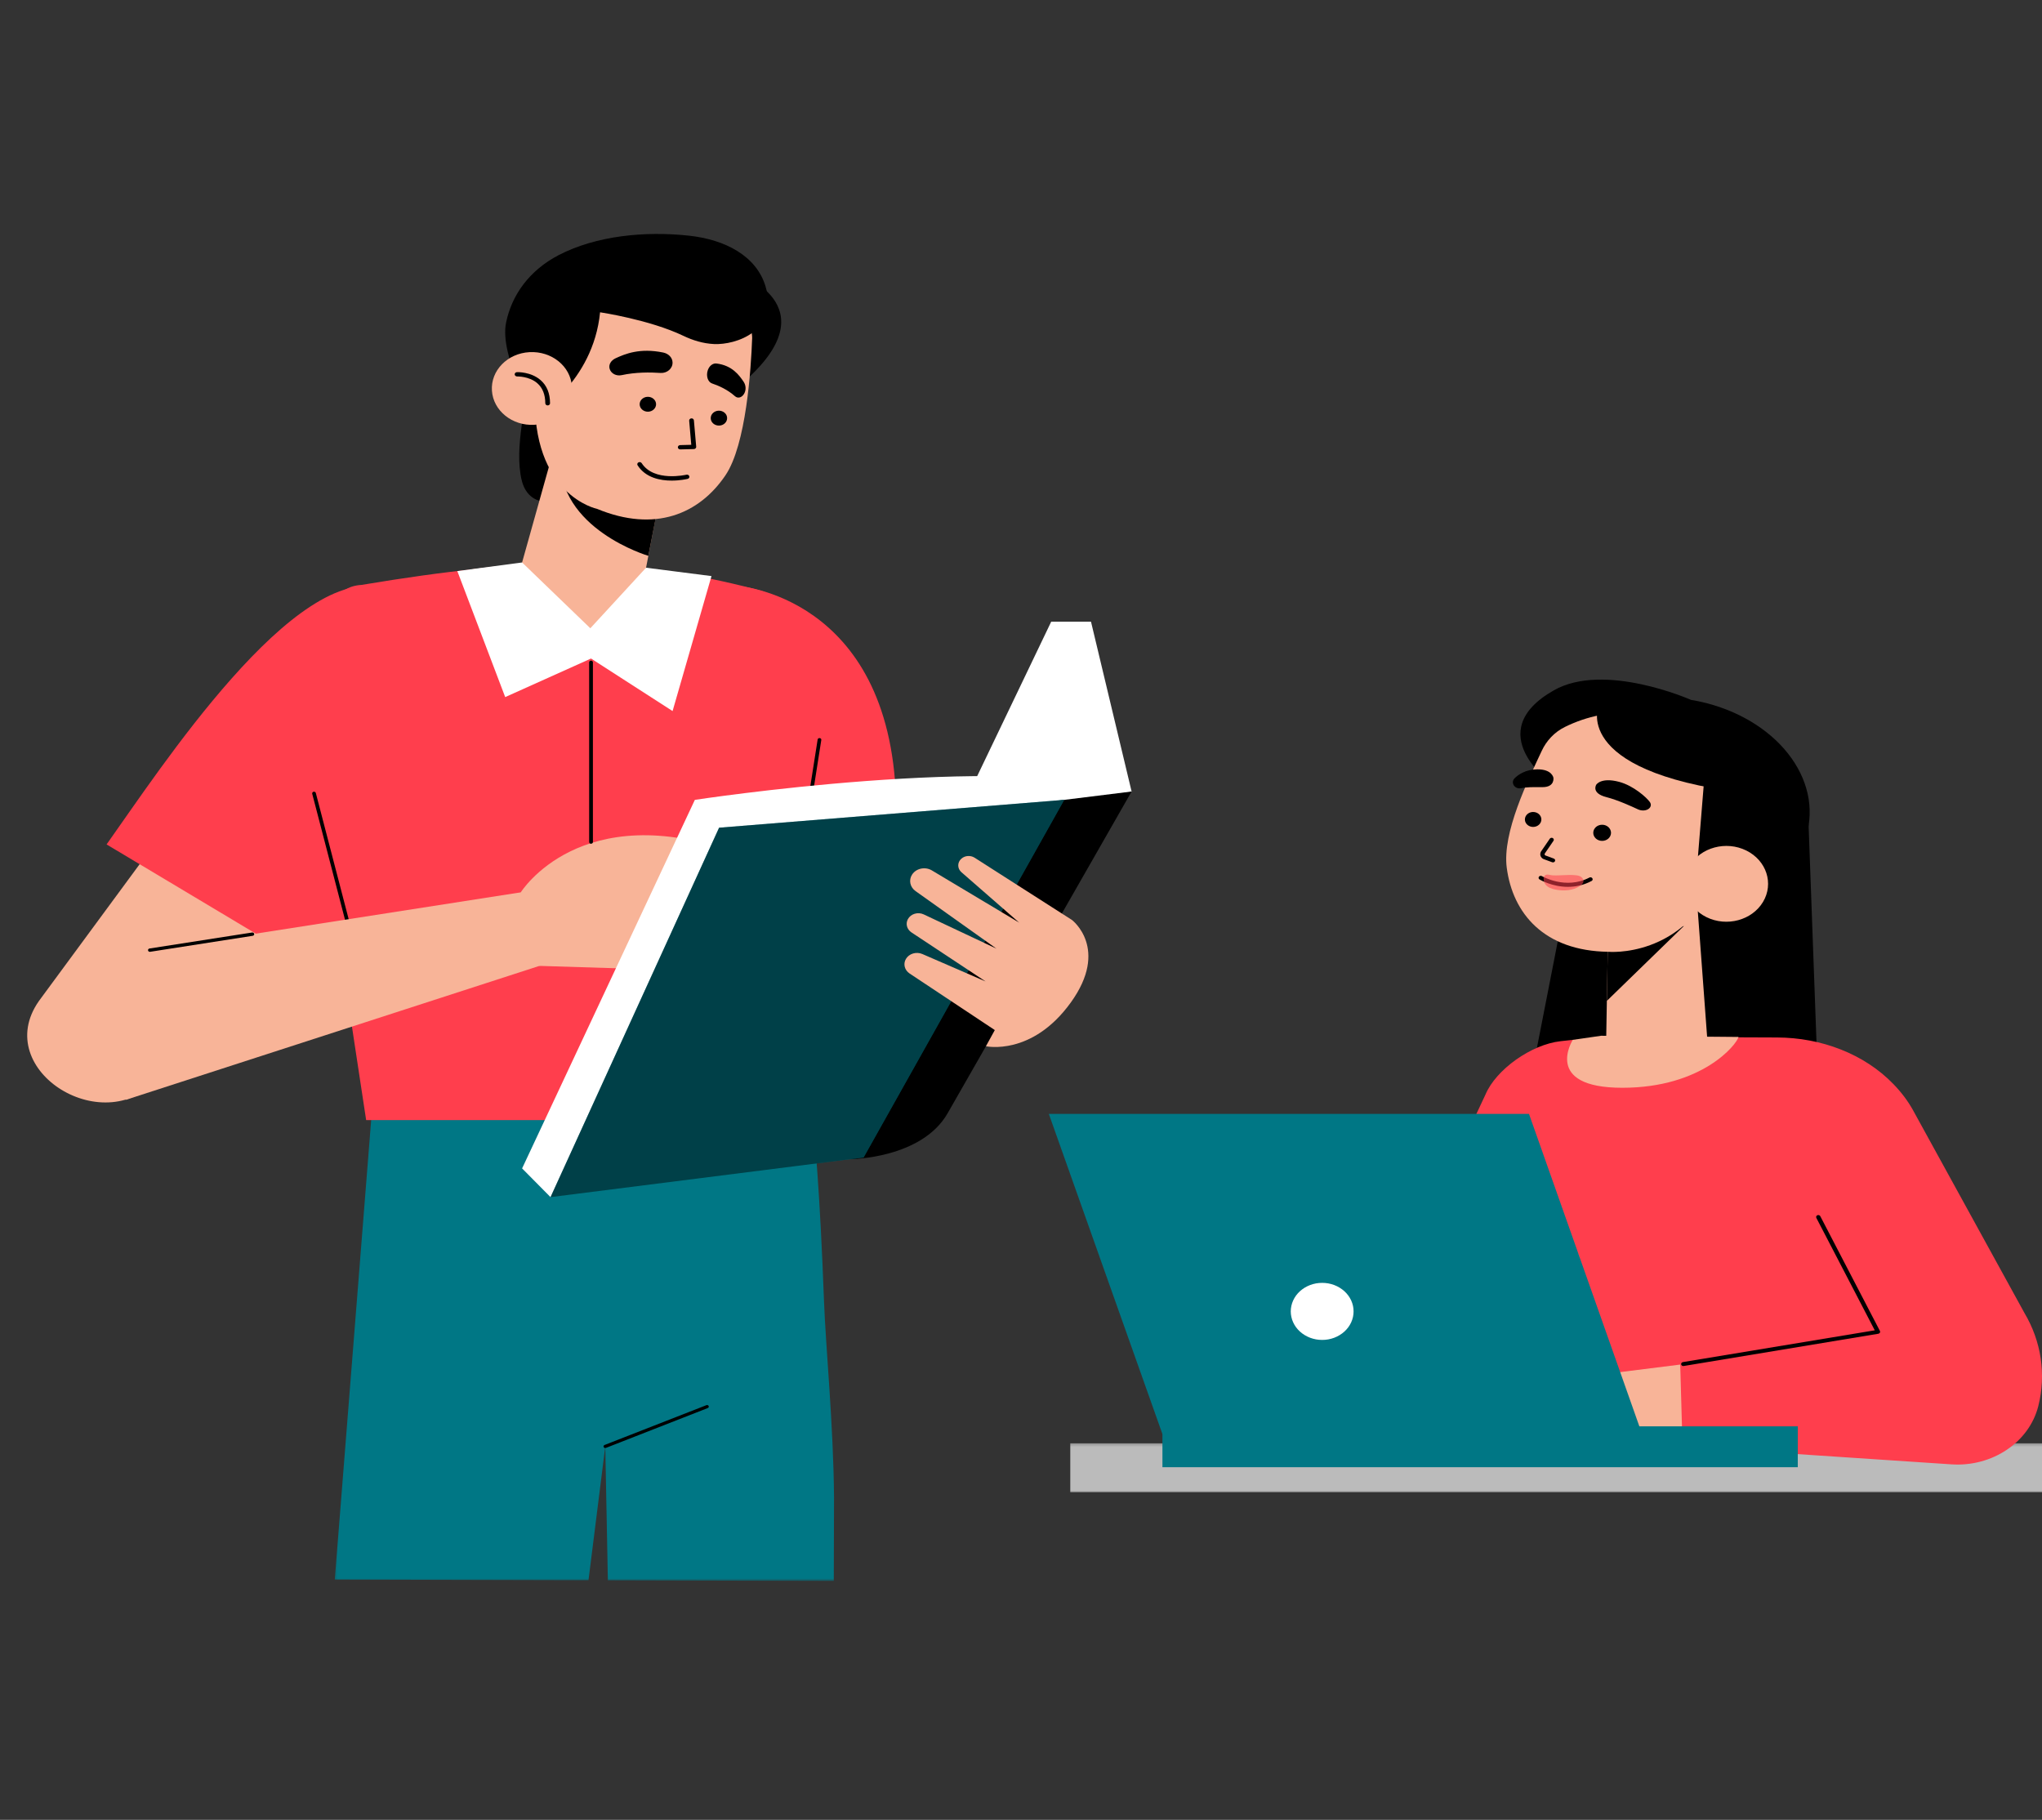 <svg width="698" height="622" viewBox="0 0 698 622" fill="none" xmlns="http://www.w3.org/2000/svg">
<rect x="0" y="0" width="698" height="622" fill="#333333" stroke="none"/>
<g clip-path="url(#clip0_6_1811)">
<path d="M178.592 143.237C177.77 149.464 176.958 155.774 177.898 161.984C178.199 163.974 178.692 165.989 179.814 167.722C180.928 169.455 182.753 170.898 184.934 171.271C186.941 169.53 189.733 167.465 190.947 165.201C192.498 162.283 192.498 158.891 192.124 155.674C191.732 152.341 190.92 148.933 188.793 146.197C186.667 143.452 182.233 142.681 178.592 143.237Z" fill="black"/>
<mask id="mask0_6_1811" style="mask-type:luminance" maskUnits="userSpaceOnUse" x="114" y="361" width="174" height="180">
<path d="M114.224 361.656H287.088V540.358H114.224V361.656Z" fill="white"/>
</mask>
<g mask="url(#mask0_6_1811)">
<path d="M285.09 511.81C284.907 487.3 282.224 460.037 281.668 444.805C278.921 370.702 274.523 362.9 274.523 362.9L192.845 369.981L127.318 377.244L114.434 539.894L201.158 540.126L206.897 494.373L207.783 540.143L285.008 540.35L285.09 511.81Z" fill="#007785"/>
</g>
<path d="M206.897 494.911C206.669 494.911 206.45 494.787 206.35 494.588C206.222 494.314 206.359 493.991 206.66 493.875L241.454 480.277C241.755 480.152 242.102 480.277 242.229 480.559C242.357 480.832 242.22 481.147 241.919 481.263L207.135 494.87C207.053 494.895 206.97 494.911 206.897 494.911Z" fill="black"/>
<mask id="mask1_6_1811" style="mask-type:luminance" maskUnits="userSpaceOnUse" x="364" y="493" width="343" height="18">
<path d="M364.176 493.261H706.993V510.243H364.176V493.261Z" fill="white"/>
</mask>
<g mask="url(#mask1_6_1811)">
<path d="M365.873 493.311H706.245V510.027H365.873V493.311Z" fill="white"/>
<path d="M365.873 493.311H706.245V510.027H365.873V493.311Z" fill="black" fill-opacity="0.267"/>
</g>
<path d="M544.678 259.362L524.073 364.707L621.537 373.206L618.033 277.015L544.678 259.362Z" fill="black"/>
<path d="M579.234 296.442L584.079 361.797L548.902 362.452L549.66 319.361L579.234 296.442Z" fill="#F8B498"/>
<path d="M537.606 355.413L533.463 355.869C523.426 356.971 511.344 365.562 507.749 374.143L480.684 431.837L491.999 389.002L458.282 382.833L444.741 441.58C442.003 450.369 441.52 459.606 443.335 468.586C445.297 478.254 454.477 485.335 465.308 485.517C477.563 485.716 489.024 480.02 495.43 470.526L517.148 438.379L541.539 492.159L667.044 500.5C680.996 501.429 693.607 492.971 696.737 480.584C699.456 469.804 697.777 458.495 692.001 448.76L653.904 379.442C652.17 376.299 649.88 373.273 647.161 370.479C637.187 360.197 622.541 354.65 607.449 354.6L588.067 354.525L537.606 355.413Z" fill="#FF3E4D"/>
<path d="M530.534 267.96C530.534 267.96 505.787 250.373 531.109 235.963C548.401 226.112 577.902 239.163 577.902 239.163L530.534 267.96Z" fill="black"/>
<path d="M579.289 239.429C580.813 239.719 582.327 240.059 583.824 240.457C585.32 240.863 586.789 241.311 588.24 241.825C589.691 242.331 591.106 242.886 592.493 243.5C593.88 244.113 595.23 244.777 596.535 245.49C597.849 246.195 599.117 246.957 600.34 247.753C601.563 248.558 602.74 249.403 603.862 250.291C604.985 251.178 606.061 252.098 607.074 253.06C608.087 254.022 609.036 255.017 609.93 256.045C610.825 257.073 611.655 258.126 612.422 259.212C613.188 260.29 613.882 261.401 614.511 262.529C615.141 263.657 615.707 264.801 616.19 265.97C616.674 267.131 617.094 268.308 617.431 269.494C617.778 270.68 618.043 271.874 618.234 273.076C618.417 274.278 618.535 275.472 618.572 276.675C618.608 277.877 618.572 279.071 618.462 280.257C618.353 281.451 618.161 282.628 617.897 283.789C617.632 284.958 617.294 286.111 616.875 287.238C616.464 288.374 615.98 289.485 615.424 290.572C614.867 291.666 614.237 292.719 613.535 293.756C612.841 294.792 612.075 295.787 611.254 296.757C610.423 297.727 609.529 298.656 608.571 299.551C607.622 300.447 606.609 301.301 605.541 302.114C604.465 302.918 603.342 303.689 602.174 304.41C600.997 305.123 599.774 305.795 598.506 306.417C597.238 307.047 595.933 307.611 594.582 308.133C593.232 308.656 591.845 309.12 590.43 309.526C589.007 309.933 587.565 310.289 586.087 310.588C584.618 310.886 583.121 311.127 581.606 311.309C580.092 311.491 578.568 311.616 577.026 311.674C575.493 311.74 573.941 311.748 572.39 311.699C570.839 311.641 569.288 311.533 567.746 311.359C566.194 311.185 564.661 310.961 563.128 310.671C561.595 310.389 560.09 310.049 558.593 309.642C557.097 309.244 555.628 308.797 554.177 308.283C552.726 307.777 551.311 307.213 549.924 306.599C548.537 305.994 547.187 305.331 545.873 304.618C544.568 303.905 543.3 303.15 542.077 302.346C540.854 301.55 539.677 300.704 538.555 299.817C537.423 298.93 536.356 298.009 535.343 297.047C534.33 296.085 533.372 295.09 532.487 294.062C531.592 293.034 530.762 291.981 529.995 290.895C529.229 289.809 528.526 288.706 527.897 287.578C527.267 286.451 526.71 285.298 526.227 284.137C525.734 282.976 525.323 281.799 524.986 280.613C524.639 279.419 524.374 278.225 524.183 277.031C523.991 275.829 523.882 274.627 523.845 273.433C523.8 272.23 523.836 271.036 523.955 269.851C524.064 268.657 524.256 267.479 524.52 266.31C524.785 265.149 525.123 263.997 525.533 262.861C525.953 261.733 526.437 260.622 526.993 259.528C527.55 258.441 528.18 257.38 528.873 256.352C529.576 255.315 530.333 254.312 531.163 253.35C531.994 252.38 532.888 251.443 533.846 250.556C534.795 249.66 535.808 248.806 536.876 247.994C537.943 247.181 539.066 246.418 540.243 245.697C541.42 244.976 542.643 244.304 543.911 243.682C545.179 243.06 546.484 242.488 547.835 241.974C549.185 241.452 550.572 240.987 551.987 240.581C553.41 240.166 554.852 239.818 556.321 239.52C557.799 239.221 559.296 238.981 560.801 238.798C562.316 238.616 563.849 238.492 565.382 238.425C566.924 238.367 568.476 238.359 570.027 238.409C571.578 238.467 573.12 238.574 574.671 238.749C576.223 238.914 577.756 239.147 579.289 239.429Z" fill="black"/>
<path d="M549.66 319.36L575.584 316.5L549.258 342.088L549.66 319.36Z" fill="black"/>
<path d="M587.374 299.593C575.566 327.735 549.742 325.313 549.742 325.313C527.806 325.015 517.084 312.204 515.04 296.583C513.461 284.577 522.267 266.774 527.003 256.625C528.599 253.201 531.3 250.249 534.914 248.466C565.811 233.193 606.18 254.76 587.374 299.593Z" fill="#F8B498"/>
<path d="M530.552 294.701L527.605 293.615C526.628 293.167 526.218 292.105 526.71 291.11L529.749 286.666C529.959 286.351 530.424 286.252 530.771 286.442C531.127 286.641 531.227 287.064 531.017 287.379L528.024 291.749C527.906 291.989 528.015 292.28 528.225 292.379L531.118 293.449C531.501 293.59 531.684 293.979 531.528 294.328C531.41 294.593 531.136 294.751 530.835 294.751C530.744 294.751 530.643 294.734 530.552 294.701Z" fill="black"/>
<path d="M550.682 284.651C550.682 285.016 550.6 285.364 550.445 285.704C550.289 286.036 550.07 286.334 549.788 286.6C549.505 286.857 549.176 287.056 548.802 287.197C548.437 287.338 548.045 287.404 547.643 287.404C547.242 287.404 546.858 287.338 546.484 287.197C546.11 287.056 545.782 286.857 545.499 286.6C545.216 286.334 544.997 286.036 544.842 285.704C544.687 285.364 544.614 285.016 544.614 284.651C544.614 284.278 544.687 283.93 544.842 283.59C544.997 283.258 545.216 282.96 545.499 282.694C545.782 282.437 546.11 282.238 546.484 282.097C546.858 281.956 547.242 281.89 547.643 281.89C548.045 281.89 548.437 281.956 548.802 282.097C549.176 282.238 549.505 282.437 549.788 282.694C550.07 282.96 550.289 283.258 550.445 283.59C550.6 283.93 550.682 284.278 550.682 284.651Z" fill="black"/>
<path d="M524.53 277.562C522.988 277.321 521.546 278.267 521.281 279.66C521.026 281.053 522.057 282.363 523.59 282.603C525.123 282.835 526.574 281.898 526.838 280.505C527.094 279.112 526.054 277.794 524.53 277.562Z" fill="black"/>
<path d="M526.254 300.588C525.908 300.381 525.816 299.966 526.044 299.651C526.263 299.344 526.729 299.253 527.076 299.46C527.158 299.502 535.224 304.203 543.291 299.941C543.647 299.751 544.103 299.867 544.304 300.19C544.513 300.513 544.395 300.928 544.039 301.11C541.219 302.603 538.436 303.117 535.936 303.117C530.561 303.109 526.501 300.737 526.254 300.588Z" fill="black"/>
<path d="M525.451 262.952C521.473 262.985 518.972 264.776 517.731 265.995C517.12 266.6 516.974 267.471 517.339 268.217C517.786 269.146 518.909 269.643 519.985 269.403C521.902 268.972 523.973 269.03 527.24 269.038C531.538 269.055 530.99 265.829 530.99 265.829C530.99 265.829 530.561 262.902 525.451 262.952Z" fill="black"/>
<path d="M553.501 267.239C558.383 268.549 562.882 272.595 563.959 274.137C564.497 274.909 564.36 275.779 563.639 276.376C562.754 277.106 561.194 277.222 559.944 276.65C557.754 275.63 553.109 273.482 549.085 272.446C543.783 271.086 545.636 268.201 545.636 268.201C545.636 268.201 547.223 265.564 553.501 267.239Z" fill="black"/>
<path d="M601.764 271.642C536.967 265.083 546.347 241.667 546.347 241.667C611.765 238.45 601.764 271.642 601.764 271.642Z" fill="black"/>
<path d="M614.52 280.597L579.855 299.369L582.756 263.665L614.52 280.597Z" fill="black"/>
<path d="M596.918 290.696C589.992 287.288 581.333 289.618 577.573 295.903C573.823 302.188 576.387 310.057 583.304 313.473C590.23 316.881 598.889 314.551 602.64 308.266C606.399 301.981 603.835 294.112 596.918 290.696Z" fill="#F8B498"/>
<path d="M584.38 304.062C588.441 294.916 597.256 299.56 597.256 299.56L584.38 304.062Z" fill="#F8B498"/>
<path d="M554.542 371.789C527.203 371.789 537.615 355.413 537.615 355.413L547.296 354.011L594.263 354.426C593.624 357.021 581.871 371.789 554.542 371.789Z" fill="#F8B498"/>
<path d="M574.334 466.396L539.111 470.808L539.75 486.802L575.1 493.402C575.1 493.402 574.489 471.902 574.334 466.396Z" fill="#F8B498"/>
<path d="M516.445 438.611C516.39 438.478 511.289 425.328 514.118 410.643C516.929 396.091 519.31 389.532 519.328 389.466C519.465 389.11 519.885 388.919 520.277 389.035C520.67 389.159 520.88 389.541 520.752 389.897C520.725 389.964 518.379 396.439 515.587 410.883C512.822 425.195 517.795 438.022 517.85 438.146C517.987 438.503 517.786 438.893 517.403 439.017C517.312 439.042 517.23 439.059 517.148 439.059C516.837 439.059 516.554 438.884 516.445 438.611Z" fill="black"/>
<path d="M530.078 435.062L532.897 430.013L538.993 432.699L536.292 437.765L530.078 435.062Z" fill="black"/>
<path d="M500.531 497.125L499.6 500.284C499.408 500.956 499.956 501.163 500.403 500.574L502.474 497.838C502.155 497.059 501.398 496.744 500.531 497.125Z" fill="black"/>
<path d="M530.315 434.581L533.436 435.949L536.538 437.284L510.313 488.037L510.176 488.303L510.121 488.286L502.283 498.195C501.936 497.473 501.188 497.167 500.339 497.473L503.478 485.807L503.396 485.774L503.579 485.409L530.315 434.581Z" fill="#007785"/>
<path d="M532.642 430.502L533.353 429.217C534.348 427.442 536.492 426.605 538.144 427.359C539.75 428.089 540.316 430.046 539.44 431.795L538.737 433.172L532.642 430.502Z" fill="#F8B498"/>
<path d="M484.927 495.492C486.369 495.99 487.966 495.724 489.097 494.804L499.062 486.695C503.67 482.947 510.97 480.335 516.865 483.063C518.69 483.9 520.168 485.293 521.819 486.38C525.999 489.132 531.054 488.85 535.881 487.847C539.285 487.134 542.542 485.865 545.462 484.141C546.357 483.618 547.214 483.055 548.026 482.433C548.154 482.341 548.884 481.91 548.893 481.736L549.432 470.285L512.539 469.78C505.668 469.688 499.162 472.342 494.691 477.068L483.129 489.257C481.204 491.296 482.144 494.53 484.927 495.492Z" fill="#F8B498"/>
<path d="M574.662 466.338C574.58 465.974 574.854 465.617 575.255 465.551L640.837 454.689L620.862 416.257C620.689 415.917 620.844 415.519 621.218 415.353C621.592 415.195 622.039 415.345 622.213 415.676L642.598 454.904C642.698 455.095 642.698 455.319 642.589 455.501C642.479 455.692 642.288 455.825 642.06 455.858L575.529 466.886C575.484 466.894 575.438 466.902 575.392 466.902C575.036 466.894 574.726 466.67 574.662 466.338Z" fill="black"/>
<path d="M358.509 380.71H522.641L561.303 490.16H397.345L358.509 380.71Z" fill="#007785"/>
<path d="M397.345 487.507H614.52V501.478H397.345V487.507Z" fill="#007785"/>
<path d="M462.68 448.221C462.68 448.859 462.616 449.498 462.48 450.12C462.343 450.75 462.133 451.363 461.868 451.952C461.594 452.549 461.266 453.105 460.874 453.643C460.481 454.174 460.034 454.663 459.541 455.119C459.039 455.567 458.501 455.973 457.908 456.33C457.324 456.687 456.703 456.985 456.056 457.234C455.408 457.474 454.732 457.665 454.039 457.789C453.345 457.914 452.652 457.972 451.949 457.972C451.238 457.972 450.544 457.914 449.851 457.789C449.157 457.665 448.491 457.474 447.834 457.234C447.186 456.985 446.566 456.687 445.982 456.33C445.398 455.973 444.85 455.567 444.357 455.119C443.855 454.663 443.408 454.174 443.016 453.643C442.633 453.105 442.295 452.549 442.03 451.952C441.757 451.363 441.556 450.75 441.419 450.12C441.282 449.498 441.209 448.859 441.209 448.221C441.209 447.582 441.282 446.944 441.419 446.322C441.556 445.692 441.757 445.078 442.03 444.489C442.295 443.892 442.633 443.337 443.016 442.798C443.408 442.267 443.855 441.778 444.357 441.322C444.85 440.874 445.398 440.468 445.982 440.111C446.566 439.755 447.186 439.456 447.834 439.208C448.491 438.967 449.157 438.777 449.851 438.652C450.544 438.528 451.238 438.47 451.949 438.47C452.652 438.47 453.345 438.528 454.039 438.652C454.732 438.777 455.408 438.967 456.056 439.208C456.703 439.456 457.324 439.755 457.908 440.111C458.501 440.468 459.039 440.874 459.541 441.322C460.034 441.778 460.481 442.267 460.874 442.798C461.266 443.337 461.594 443.892 461.868 444.489C462.133 445.078 462.343 445.692 462.48 446.322C462.616 446.944 462.68 447.582 462.68 448.221Z" fill="white"/>
<path d="M136.535 268.599L54.811 367.701C36.661 390.577 -3.47 365.984 13.311 342.121L61.317 276.923L136.535 268.599Z" fill="#F8B498"/>
<path d="M109.598 332.361L36.433 288.615C54.674 262.977 100.856 191.942 131.16 201.005C213.55 230.391 123.166 312.122 109.598 332.361Z" fill="#FF3E4D"/>
<path d="M270.298 280.928L306.287 273.391C304.179 203.327 251.738 200.209 251.738 200.209L270.298 280.928Z" fill="#FF3E4D"/>
<path d="M104.332 245.622L125.156 382.833H254.539C266.228 336.491 308.404 214.313 258.6 201.478C214.599 190.135 182.169 190.126 123.559 199.919C105.227 200.939 109.716 234.595 104.332 245.622Z" fill="#FF3E4D"/>
<path d="M120.675 324.882L106.723 271.302C106.65 270.995 106.86 270.68 107.189 270.605C107.535 270.539 107.873 270.73 107.955 271.036L121.907 324.617C121.98 324.924 121.77 325.231 121.442 325.305C121.387 325.314 121.341 325.322 121.296 325.322C121.013 325.322 120.748 325.139 120.675 324.882Z" fill="black"/>
<path d="M271.621 306.981C271.284 306.939 271.037 306.649 271.092 306.334L279.487 252.753C279.542 252.446 279.834 252.223 280.208 252.272C280.545 252.314 280.792 252.604 280.737 252.919L272.333 306.5C272.287 306.782 272.023 306.989 271.712 306.989C271.685 306.989 271.658 306.989 271.621 306.981Z" fill="black"/>
<path d="M184.377 330.131L231.051 331.582L251.738 291.6C198.366 272.239 178.008 304.999 178.008 304.999L184.377 330.131Z" fill="#F8B498"/>
<path d="M186.676 329.385L42.994 375.918L34.608 327.337L181.265 304.485L186.676 329.385Z" fill="#F8B498"/>
<path d="M50.605 324.841C50.541 324.534 50.778 324.236 51.115 324.186L86.165 318.722C86.53 318.672 86.831 318.879 86.885 319.194C86.949 319.501 86.712 319.8 86.374 319.849L51.325 325.314C51.289 325.322 51.252 325.322 51.225 325.322C50.915 325.322 50.65 325.123 50.605 324.841Z" fill="black"/>
<path d="M386.806 270.53C343.471 257.181 237.512 273.391 237.512 273.391L178.464 399.35L188.182 409.167L386.806 270.53Z" fill="white"/>
<path d="M323.98 380.395C315.084 396.091 290.629 396.191 290.629 396.191L358.363 274.054L386.806 270.531L323.98 380.395Z" fill="black"/>
<path d="M295.191 395.619L188.182 409.167L245.797 282.902L363.775 273.383L295.191 395.619Z" fill="#007785"/>
<path d="M295.191 395.619L188.182 409.167L245.797 282.902L363.775 273.383L295.191 395.619Z" fill="black" fill-opacity="0.459"/>
<path d="M332.941 267.529L359.322 212.489H372.927L386.806 270.53L332.941 267.529Z" fill="white"/>
<path d="M340.049 352.071L310.913 332.726C309.198 331.582 308.659 329.476 309.654 327.768C310.731 325.927 313.213 325.181 315.284 326.077L336.892 335.446L311.561 318.689C309.992 317.652 309.472 315.729 310.338 314.145C311.333 312.329 313.769 311.599 315.759 312.536L340.624 324.244L312.948 304.56C311.041 303.208 310.548 300.779 311.789 298.896C313.185 296.774 316.251 296.135 318.533 297.495L348.399 315.355L328.634 298.109C327.192 296.84 327.183 294.742 328.634 293.474C329.848 292.404 331.737 292.263 333.133 293.15L366.43 314.443C366.43 314.443 379.314 324.219 366.019 342.652C352.724 361.076 337.02 357.593 337.02 357.593L340.049 352.071Z" fill="#F8B498"/>
<path d="M254.22 130.542C284.396 104.183 251.82 93.379 251.82 93.379L254.22 130.542Z" fill="black"/>
<path d="M194.05 136.62L175.471 202.92L218.888 204.197L225.896 167.747L194.05 136.62Z" fill="#F8B498"/>
<path d="M225.157 171.818L191.494 156.114C190.5 180.823 221.616 189.977 221.616 189.977L225.157 171.818Z" fill="black"/>
<path d="M182.89 134.041C181.53 169.331 204.105 173.933 204.105 173.933C223.833 182.083 238.99 175.748 247.987 162.44C255.059 151.984 256.72 126.148 257.103 115.576C257.222 112.408 254.101 103.022 252.112 100.419C231.863 73.885 184.906 81.431 182.89 134.041Z" fill="#F8B498"/>
<path d="M245.679 140.368C247.23 140.335 248.517 141.454 248.544 142.855C248.581 144.265 247.358 145.434 245.807 145.459C244.255 145.492 242.978 144.381 242.941 142.971C242.905 141.57 244.137 140.401 245.679 140.368Z" fill="black"/>
<path d="M221.388 135.625C222.939 135.592 224.226 136.703 224.262 138.113C224.29 139.514 223.067 140.683 221.516 140.716C219.974 140.749 218.687 139.63 218.65 138.229C218.614 136.819 219.846 135.658 221.388 135.625Z" fill="black"/>
<path d="M231.708 152.888C231.699 152.482 232.046 152.142 232.502 152.134L236.289 152.034L235.577 143.792C235.541 143.386 235.869 143.03 236.316 142.996C236.764 142.938 237.156 143.27 237.192 143.676L237.977 152.689C237.995 152.888 237.922 153.087 237.767 153.237C237.621 153.386 237.411 153.477 237.192 153.485L232.539 153.601C232.53 153.601 232.53 153.601 232.52 153.601C232.073 153.601 231.717 153.286 231.708 152.888Z" fill="black"/>
<path d="M226.708 120.493C218.696 118.843 213.659 120.965 210.465 122.433C208.905 123.146 207.929 124.581 208.403 126.115C208.905 127.707 210.703 128.61 212.482 128.221C217.254 127.176 222.301 127.226 225.741 127.466C228.022 127.624 229.947 125.965 229.893 123.884C229.856 122.209 228.506 120.866 226.708 120.493Z" fill="black"/>
<path d="M244.912 124.241C250.296 124.896 252.714 128.279 254.22 130.543C254.959 131.645 255.114 133.262 254.357 134.572C253.572 135.932 252.203 136.28 251.236 135.426C248.653 133.121 245.56 131.778 243.388 131.057C241.947 130.567 241.28 128.478 241.937 126.538C242.476 124.979 243.708 124.092 244.912 124.241Z" fill="black"/>
<path d="M172.98 110.311C174.896 100.9 180.882 92.45 190.929 87.218C203.786 80.527 220.503 78.935 235.45 80.543C247.96 81.887 258.536 87.517 261.647 97.799C266.292 113.13 251.51 117.947 244.064 117.591C240.341 117.417 236.8 116.322 233.588 114.78C222.027 109.241 205.118 106.737 205.118 106.737C202.746 130.857 182.661 142.35 182.661 142.35C182.661 142.35 170.671 121.645 172.98 110.311Z" fill="black"/>
<path d="M180.992 120.36C188.547 119.946 195.035 125.169 195.482 132.035C195.938 138.892 190.19 144.779 182.634 145.194C175.088 145.608 168.6 140.376 168.153 133.519C167.696 126.662 173.445 120.767 180.992 120.36Z" fill="#F8B498"/>
<path d="M186.394 137.831C186.384 134.854 185.463 132.541 183.656 130.973C180.864 128.544 176.794 128.677 176.776 128.668C176.383 128.693 175.945 128.378 175.927 127.972C175.909 127.566 176.256 127.217 176.703 127.201C176.885 127.184 181.466 127.043 184.769 129.904C186.914 131.761 188.009 134.423 188.018 137.831C188.018 138.237 187.653 138.569 187.206 138.569C186.759 138.569 186.394 138.237 186.394 137.831Z" fill="black"/>
<path d="M240.697 200.002C240.697 200.002 229.591 223.815 200.683 222.63C171.775 221.452 160.643 194.703 160.643 194.703C205.237 188.053 240.697 200.002 240.697 200.002Z" fill="#F8B498"/>
<path d="M217.948 159.049C217.72 158.701 217.847 158.245 218.24 158.037C218.623 157.838 219.125 157.955 219.344 158.303C223.551 164.828 234.519 162.275 234.628 162.25C235.039 162.142 235.504 162.382 235.623 162.772C235.742 163.17 235.477 163.576 235.048 163.676C234.829 163.726 232.539 164.265 229.6 164.265C225.713 164.265 220.704 163.328 217.948 159.049Z" fill="black"/>
<path d="M178.464 192.249L201.787 214.736L220.84 194.04L243.206 196.901L229.902 243.035L202.025 225.076L172.688 238.259L156.318 195.184L178.464 192.249Z" fill="white"/>
<path d="M202.025 288.383C201.678 288.383 201.386 288.117 201.386 287.794V226.378C201.386 226.054 201.678 225.797 202.025 225.797C202.381 225.797 202.673 226.054 202.673 226.378V287.794C202.673 288.117 202.381 288.383 202.025 288.383Z" fill="black"/>
<path d="M528.243 302.271C529.056 303.34 530.388 303.788 531.674 304.045C534.503 304.609 537.587 304.427 540.042 302.851C540.599 302.495 541.155 301.997 541.247 301.326C541.338 300.671 540.927 300.024 540.389 299.667C539.85 299.319 539.193 299.203 538.564 299.145C535.927 298.88 533.29 299.319 530.652 299.178C529.776 299.128 528.599 298.573 527.979 299.319C527.34 300.074 527.714 301.583 528.243 302.271Z" fill="#FF3E4D" fill-opacity="0.557"/>
</g>
<defs>
<clipPath id="clip0_6_1811">
<rect width="698" height="622" fill="white"/>
</clipPath>
</defs>
</svg>
